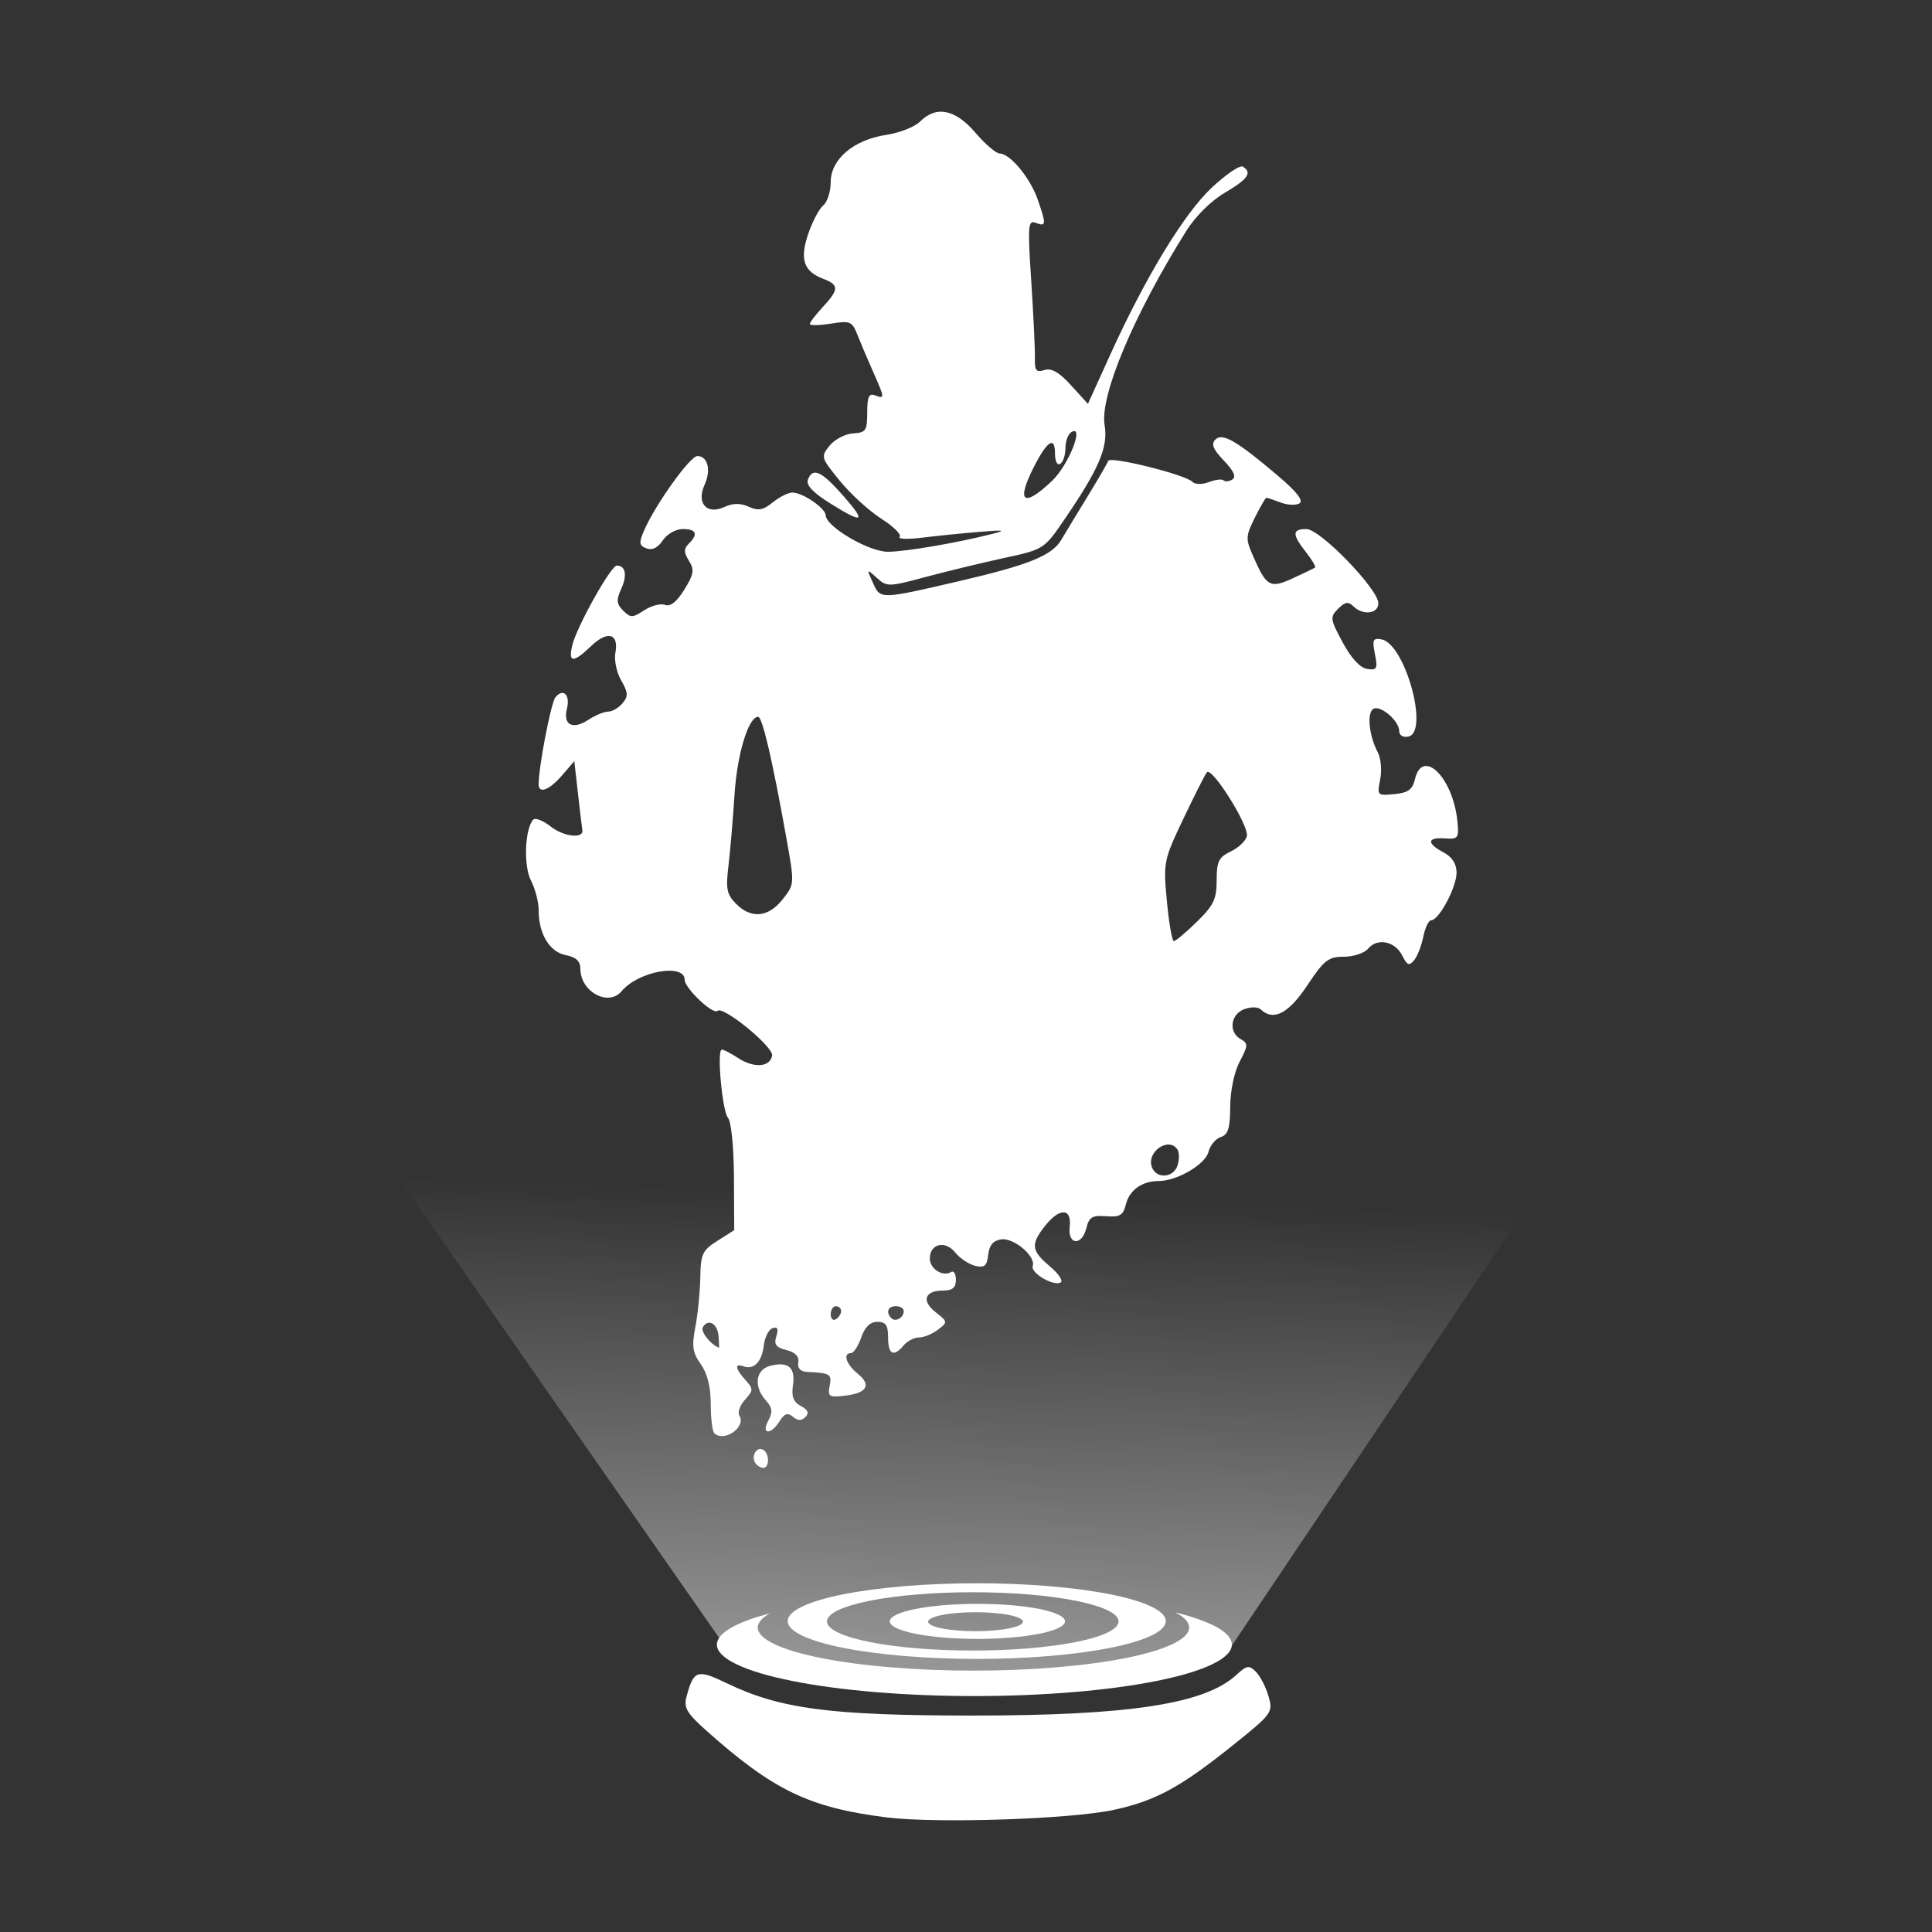 <svg width="100" height="100" viewBox="0 0 100 100" fill="none" xmlns="http://www.w3.org/2000/svg">
<rect x="0" y="0" width="100" height="100" fill="#333333" stroke="none"/>
<path d="M37.42 85.059L2.344 34.746H97.656L63.496 85.57L55.929 86.9L49.282 87.207L43.453 86.9L37.42 85.059Z" fill="url(#paint0_linear_551_679)"/>
<path d="M45.867 94.066C41.882 93.562 40.014 92.66 36.544 89.562C35.56 88.685 35.384 88.386 35.529 87.84C35.901 86.438 36.073 86.38 37.636 87.132C40.375 88.451 42.984 88.795 50.286 88.797C58.452 88.8 62.359 88.2 63.992 86.695C64.536 86.194 64.651 86.176 65.008 86.533C65.229 86.754 65.521 87.322 65.657 87.794C65.897 88.631 65.852 88.695 63.892 90.271C61.13 92.493 59.836 93.201 57.673 93.674C55.45 94.161 48.454 94.393 45.867 94.066ZM39.083 75.706C38.863 75.35 39.186 74.844 39.507 75.043C39.835 75.246 39.833 75.976 39.504 75.976C39.364 75.976 39.175 75.855 39.083 75.706ZM36.968 74.177C36.87 74.078 36.788 73.398 36.788 72.666C36.788 71.79 36.613 71.088 36.274 70.612C35.847 70.013 35.799 69.683 35.992 68.681C36.12 68.016 36.235 66.865 36.247 66.123C36.267 64.908 36.356 64.718 37.136 64.224L38.003 63.674L37.989 60.941C37.981 59.351 37.849 58.056 37.674 57.846C37.388 57.5 37.103 54.442 37.347 54.331C37.411 54.302 37.791 54.494 38.193 54.756C39.02 55.299 39.849 55.245 39.965 54.641C40.051 54.193 37.42 52.038 37.136 52.323C36.914 52.545 35.439 51.148 35.439 50.716C35.439 49.84 33.033 50.27 32.179 51.3C31.494 52.124 30.04 51.336 30.04 50.14C30.04 49.751 29.816 49.543 29.281 49.436C28.439 49.268 27.88 48.339 27.88 47.109C27.88 46.687 27.701 45.997 27.482 45.575C27.092 44.824 27.163 42.91 27.598 42.426C27.702 42.311 28.112 42.471 28.509 42.783C29.18 43.311 30.217 43.427 30.142 42.966C30.123 42.855 30.022 42.006 29.917 41.08L29.726 39.397L29.086 40.139C28.431 40.898 27.88 41.107 27.88 40.596C27.88 39.687 28.519 36.375 28.748 36.093C29.154 35.596 29.524 35.964 29.344 36.684C29.133 37.523 29.641 37.788 30.447 37.261C30.806 37.025 31.272 36.832 31.482 36.832C31.692 36.832 32.025 36.638 32.222 36.399C32.524 36.036 32.512 35.845 32.152 35.217C31.915 34.805 31.78 34.164 31.851 33.792C32.042 32.792 31.454 32.62 30.61 33.428C29.669 34.33 29.395 34.319 29.624 33.39C29.866 32.409 31.619 29.274 31.927 29.274C32.381 29.274 32.476 29.774 32.155 30.478C31.89 31.058 31.908 31.258 32.255 31.605C32.637 31.987 32.739 31.985 33.345 31.589C33.712 31.348 34.198 31.222 34.424 31.309C34.697 31.413 35.03 31.15 35.419 30.521C35.915 29.718 35.951 29.492 35.66 29.026C35.39 28.593 35.387 28.407 35.648 28.146C36.152 27.643 36.046 27.384 35.337 27.384C34.977 27.384 34.523 27.642 34.305 27.971C34.05 28.355 33.759 28.498 33.464 28.385C33.078 28.237 33.059 28.103 33.337 27.46C33.914 26.126 35.718 23.605 36.095 23.605C36.633 23.605 36.817 24.326 36.472 25.084C36.035 26.043 36.574 26.66 37.484 26.246C37.944 26.036 38.321 26.031 38.756 26.229C39.245 26.452 39.503 26.405 40 26.002C40.345 25.723 40.801 25.494 41.012 25.494C41.545 25.494 42.725 26.3 42.738 26.672C42.758 27.267 44.985 28.569 45.967 28.56C46.9 28.551 49.527 28.101 51.366 27.634C52.118 27.443 51.98 27.422 50.691 27.529C49.8 27.603 48.464 27.739 47.722 27.83C46.979 27.922 46.46 27.903 46.567 27.787C46.675 27.672 46.25 27.252 45.623 26.853C44.995 26.454 44.028 25.571 43.473 24.892C42.488 23.686 42.475 23.642 42.942 23.066C43.206 22.741 43.751 22.456 44.154 22.432C44.817 22.394 44.887 22.291 44.887 21.349C44.887 20.534 44.975 20.341 45.292 20.463C45.806 20.66 45.802 20.616 45.184 19.225C44.902 18.59 44.54 17.735 44.378 17.324C44.107 16.634 44.004 16.591 43.002 16.751C42.405 16.847 41.918 16.855 41.918 16.769C41.918 16.683 42.221 16.286 42.593 15.885C43.433 14.978 43.437 14.747 42.614 14.434C41.594 14.046 41.385 13.422 41.834 12.103C42.05 11.469 42.4 10.806 42.612 10.63C42.824 10.454 42.998 9.911 42.998 9.423C42.998 8.243 44.184 7.235 45.869 6.982C46.557 6.879 47.346 6.568 47.623 6.291C48.46 5.454 49.444 5.652 50.484 6.867C50.992 7.461 51.56 7.947 51.745 7.947C52.277 7.947 53.321 9.205 53.706 10.311C54.163 11.623 54.154 11.743 53.617 11.537C53.207 11.38 53.187 11.644 53.379 14.583C53.494 16.352 53.579 18.141 53.567 18.558C53.549 19.183 53.635 19.287 54.058 19.153C54.423 19.037 54.82 19.265 55.441 19.947L56.311 20.904L57.444 18.407C59.285 14.348 61.283 11.057 62.728 9.706C63.461 9.02 64.181 8.533 64.328 8.624C64.829 8.933 64.594 9.274 63.398 9.975C62.692 10.389 61.876 11.195 61.407 11.944C58.69 16.277 56.918 20.489 57.174 22.005C57.366 23.14 56.892 24.253 55.105 26.872C54.042 28.429 54.034 28.434 51.961 28.884C50.817 29.132 48.991 29.575 47.903 29.867C45.99 30.38 45.906 30.382 45.383 29.909C44.849 29.425 44.847 29.429 45.187 30.176C45.578 31.034 45.535 31.035 49.746 30.056C53.234 29.244 54.449 28.752 54.922 27.957C55.153 27.568 55.779 26.536 56.312 25.665C56.845 24.794 57.317 23.979 57.361 23.855C57.452 23.595 61.339 24.561 61.715 24.936C61.859 25.081 62.219 25.088 62.576 24.952C62.913 24.824 63.254 24.784 63.334 24.864C63.413 24.943 63.618 24.922 63.788 24.817C63.998 24.688 63.855 24.371 63.349 23.843C62.788 23.257 62.677 22.984 62.908 22.753C63.275 22.386 64.008 22.811 66.159 24.637C67.123 25.456 67.482 25.918 67.261 26.054C67.081 26.165 66.642 26.146 66.286 26.01C65.93 25.875 65.599 25.764 65.55 25.764C65.501 25.764 65.231 26.229 64.949 26.797C64.467 27.772 64.463 27.887 64.883 28.837C65.56 30.372 65.746 30.471 66.928 29.927C67.501 29.664 68.013 29.416 68.067 29.375C68.121 29.335 67.908 28.976 67.594 28.576C66.869 27.654 66.875 27.384 67.622 27.384C68.331 27.384 71.343 30.493 71.343 31.226C71.343 31.776 70.538 31.87 70.045 31.377C69.791 31.123 69.619 31.152 69.262 31.509C68.831 31.94 68.845 32.044 69.497 33.252C69.935 34.066 70.4 34.569 70.763 34.624C71.274 34.7 71.318 34.616 71.166 33.854C71.018 33.115 71.065 33.011 71.506 33.093C72.726 33.319 73.991 37.899 72.895 38.125C72.622 38.181 72.423 38.061 72.423 37.839C72.423 37.306 71.441 36.47 71.078 36.695C70.74 36.904 70.864 38.097 71.311 38.933C71.475 39.238 71.532 39.871 71.438 40.34C71.272 41.172 71.289 41.19 72.172 41.104C72.88 41.036 73.111 40.87 73.234 40.342C73.624 38.676 75.21 40.24 75.435 42.511C75.521 43.384 75.478 43.443 74.785 43.396C73.86 43.332 73.831 43.647 74.718 44.121C75.171 44.364 75.392 44.712 75.391 45.179C75.391 45.925 74.478 47.631 74.08 47.631C73.948 47.631 73.764 48.014 73.67 48.482C73.576 48.951 73.361 49.501 73.192 49.704C72.939 50.009 72.831 49.966 72.58 49.46C72.21 48.716 71.29 48.53 70.814 49.102C70.623 49.332 70.058 49.52 69.558 49.52C68.756 49.52 68.533 49.695 67.663 51.005C66.694 52.465 65.913 52.868 65.256 52.248C65.109 52.11 64.74 52.106 64.392 52.239C63.684 52.511 63.581 53.429 64.217 53.785C64.612 54.006 64.607 54.11 64.167 54.946C63.884 55.483 63.68 56.453 63.676 57.282C63.67 58.401 63.567 58.731 63.187 58.852C62.922 58.936 62.636 59.282 62.551 59.621C62.388 60.27 60.923 61.129 59.978 61.129C59.117 61.129 58.462 61.593 58.276 62.337C58.133 62.907 57.965 63.008 57.252 62.951C56.539 62.895 56.371 62.995 56.232 63.558C55.998 64.51 55.255 64.452 55.367 63.491C55.481 62.518 54.838 62.503 54.085 63.46C53.338 64.409 53.378 64.735 54.337 65.542C54.783 65.918 55.038 66.292 54.905 66.375C54.542 66.599 53.333 65.893 53.454 65.528C53.622 65.025 52.475 64.056 51.822 64.149C51.412 64.207 51.206 64.451 51.149 64.946C51.081 65.529 50.957 65.633 50.474 65.518C50.148 65.44 49.684 65.13 49.444 64.83C48.925 64.183 48.127 64.372 48.127 65.141C48.127 65.679 48.8 66.104 49.231 65.838C49.366 65.754 49.477 65.936 49.477 66.242C49.477 66.651 49.303 66.798 48.818 66.798C47.863 66.798 47.676 67.331 48.425 67.918C49.059 68.414 49.061 68.432 48.547 68.826C48.259 69.047 47.819 69.227 47.568 69.227C47.318 69.227 46.962 69.41 46.777 69.632C46.257 70.259 45.967 70.115 45.967 69.227C45.967 68.591 45.849 68.418 45.413 68.418C45.04 68.418 44.767 68.682 44.577 69.227C44.422 69.673 44.185 70.037 44.051 70.037C43.611 70.037 43.796 70.617 44.39 71.098C45.124 71.691 44.882 72.107 43.724 72.242C42.912 72.337 42.837 72.287 42.943 71.732C43.06 71.119 42.982 71.071 41.783 71.01C41.429 70.992 41.27 70.822 41.32 70.517C41.372 70.21 41.163 69.994 40.705 69.879C40.162 69.742 40.049 69.588 40.183 69.164C40.305 68.781 40.248 68.659 39.989 68.744C39.788 68.81 39.582 69.219 39.531 69.652C39.432 70.499 39.019 70.917 38.476 70.718C38.008 70.546 38.054 70.847 38.585 71.433C39.001 71.893 38.999 71.963 38.559 72.45C38.298 72.737 38.169 73.107 38.27 73.272C38.637 73.866 37.469 74.678 36.968 74.177ZM37.195 69.175C37.146 68.513 36.667 68.228 36.381 68.691C36.244 68.914 36.77 69.588 37.216 69.759C37.228 69.763 37.219 69.501 37.195 69.175ZM43.537 67.862C43.537 67.722 43.416 67.608 43.267 67.608C43.119 67.608 42.998 67.797 42.998 68.028C42.998 68.26 43.119 68.374 43.267 68.282C43.416 68.191 43.537 68.001 43.537 67.862ZM46.777 67.862C46.777 67.722 46.595 67.608 46.372 67.608C45.955 67.608 45.836 67.926 46.14 68.23C46.355 68.446 46.777 68.202 46.777 67.862ZM60.949 60.321C61.043 60.026 61.044 59.661 60.951 59.511C60.513 58.802 59.318 59.621 59.624 60.419C59.86 61.034 60.744 60.968 60.949 60.321ZM61.951 47.711C62.818 46.864 62.974 46.536 62.974 45.566C62.974 44.584 63.08 44.37 63.714 44.066C64.12 43.871 64.491 43.513 64.538 43.27C64.644 42.719 62.721 39.66 62.467 39.977C62.365 40.103 61.815 41.192 61.243 42.395C60.229 44.532 60.209 44.634 60.398 46.647C60.504 47.782 60.666 48.711 60.759 48.711C60.851 48.711 61.388 48.261 61.951 47.711ZM40.511 46.547C41.129 45.766 41.129 45.76 40.705 43.39C39.982 39.345 39.46 37.102 39.242 37.102C38.737 37.102 38.153 39.033 38.017 41.152C37.936 42.414 37.794 44.07 37.703 44.832C37.56 46.016 37.619 46.301 38.107 46.789C38.889 47.572 39.773 47.483 40.511 46.547ZM54.456 24.887C55.32 24.064 56.159 21.93 55.444 22.372C55.28 22.473 55.146 22.846 55.146 23.2C55.146 23.553 55.024 23.918 54.876 24.009C54.722 24.104 54.606 23.872 54.606 23.469C54.606 22.56 54.206 22.811 53.522 24.152C52.578 26.002 52.965 26.306 54.456 24.887ZM39.77 73.524C40.007 73.082 39.98 72.861 39.645 72.49C38.989 71.766 39.103 70.886 39.878 70.692C40.806 70.459 41.179 70.782 41.043 71.703C40.958 72.288 41.064 72.569 41.451 72.776C41.822 72.975 41.892 73.141 41.688 73.344C41.485 73.547 41.295 73.544 41.041 73.333C40.767 73.106 40.602 73.16 40.352 73.56C39.897 74.288 39.378 74.256 39.77 73.524ZM42.937 26.033C42.062 25.484 41.711 25.103 41.819 24.823C42.068 24.174 42.517 24.379 43.64 25.654C44.865 27.045 44.695 27.137 42.937 26.033Z" fill="white"/>
<path d="M50.59 83.015C49.387 83.015 48.234 83.11 47.384 83.28C46.533 83.45 46.056 83.681 46.056 83.921C46.055 84.04 46.173 84.159 46.4 84.269C46.628 84.379 46.962 84.479 47.383 84.563C47.804 84.647 48.304 84.714 48.854 84.76C49.404 84.805 49.994 84.829 50.59 84.829C51.185 84.829 51.775 84.805 52.325 84.76C52.876 84.714 53.376 84.647 53.797 84.563C54.218 84.479 54.551 84.379 54.779 84.269C55.007 84.159 55.124 84.04 55.124 83.921C55.124 83.681 54.646 83.45 53.796 83.28C52.946 83.11 51.792 83.015 50.59 83.015ZM50.492 83.448C50.815 83.448 51.134 83.461 51.432 83.485C51.73 83.51 52 83.546 52.228 83.592C52.456 83.637 52.637 83.692 52.76 83.751C52.883 83.811 52.947 83.874 52.947 83.939C52.947 84.003 52.883 84.067 52.76 84.127C52.637 84.186 52.456 84.24 52.228 84.286C52 84.332 51.73 84.368 51.432 84.392C51.134 84.417 50.815 84.43 50.492 84.43C50.17 84.43 49.851 84.417 49.553 84.392C49.255 84.368 48.985 84.332 48.757 84.286C48.529 84.24 48.348 84.186 48.225 84.127C48.102 84.067 48.038 84.003 48.038 83.939C48.038 83.874 48.102 83.811 48.225 83.751C48.348 83.692 48.529 83.637 48.757 83.592C48.985 83.546 49.255 83.51 49.553 83.485C49.851 83.461 50.17 83.448 50.492 83.448Z" fill="white"/>
<path d="M50.556 81.95C49.271 81.95 47.998 82.001 46.811 82.099C45.624 82.198 44.545 82.342 43.636 82.523C42.728 82.705 42.007 82.921 41.515 83.159C41.023 83.396 40.77 83.65 40.77 83.907C40.771 84.427 41.802 84.924 43.637 85.291C45.472 85.658 47.961 85.864 50.556 85.865C53.151 85.865 55.64 85.658 57.475 85.291C59.31 84.924 60.342 84.427 60.342 83.907C60.342 83.65 60.089 83.396 59.597 83.159C59.105 82.921 58.385 82.705 57.476 82.523C56.567 82.342 55.488 82.198 54.301 82.099C53.114 82.001 51.841 81.95 50.556 81.95ZM50.35 82.414C52.352 82.414 54.271 82.573 55.686 82.856C57.102 83.139 57.897 83.523 57.897 83.924C57.897 84.122 57.702 84.318 57.323 84.501C56.944 84.684 56.388 84.851 55.687 84.991C54.986 85.131 54.154 85.242 53.239 85.318C52.323 85.394 51.342 85.433 50.35 85.433C49.359 85.433 48.378 85.394 47.462 85.318C46.547 85.242 45.715 85.131 45.014 84.991C44.313 84.851 43.757 84.684 43.378 84.501C42.999 84.318 42.804 84.122 42.804 83.924C42.804 83.523 43.599 83.139 45.014 82.856C46.43 82.573 48.349 82.414 50.35 82.414Z" fill="white"/>
<path d="M60.84 83.458C61.308 83.708 61.548 83.972 61.55 84.239C61.55 84.532 61.262 84.822 60.7 85.093C60.139 85.364 59.317 85.61 58.28 85.818C57.243 86.025 56.012 86.189 54.657 86.302C53.303 86.414 51.851 86.472 50.384 86.472C47.423 86.472 44.583 86.236 42.489 85.817C40.395 85.399 39.219 84.831 39.219 84.239C39.223 83.99 39.434 83.744 39.843 83.51C38.073 83.973 37.112 84.54 37.105 85.122C37.105 85.472 37.45 85.819 38.12 86.142C38.789 86.466 39.771 86.76 41.009 87.007C42.246 87.255 43.716 87.451 45.333 87.585C46.95 87.719 48.683 87.788 50.433 87.788C52.184 87.788 53.917 87.719 55.534 87.585C57.151 87.451 58.62 87.255 59.858 87.007C61.095 86.76 62.077 86.466 62.746 86.142C63.416 85.819 63.761 85.472 63.761 85.122C63.76 84.517 62.73 83.93 60.84 83.458Z" fill="white"/>
<defs>
<linearGradient id="paint0_linear_551_679" x1="49.282" y1="87.207" x2="50.122" y2="61.844" gradientUnits="userSpaceOnUse">
<stop stop-color="white" stop-opacity="0.502"/>
<stop offset="1" stop-color="white" stop-opacity="0"/>
</linearGradient>
</defs>
</svg>
